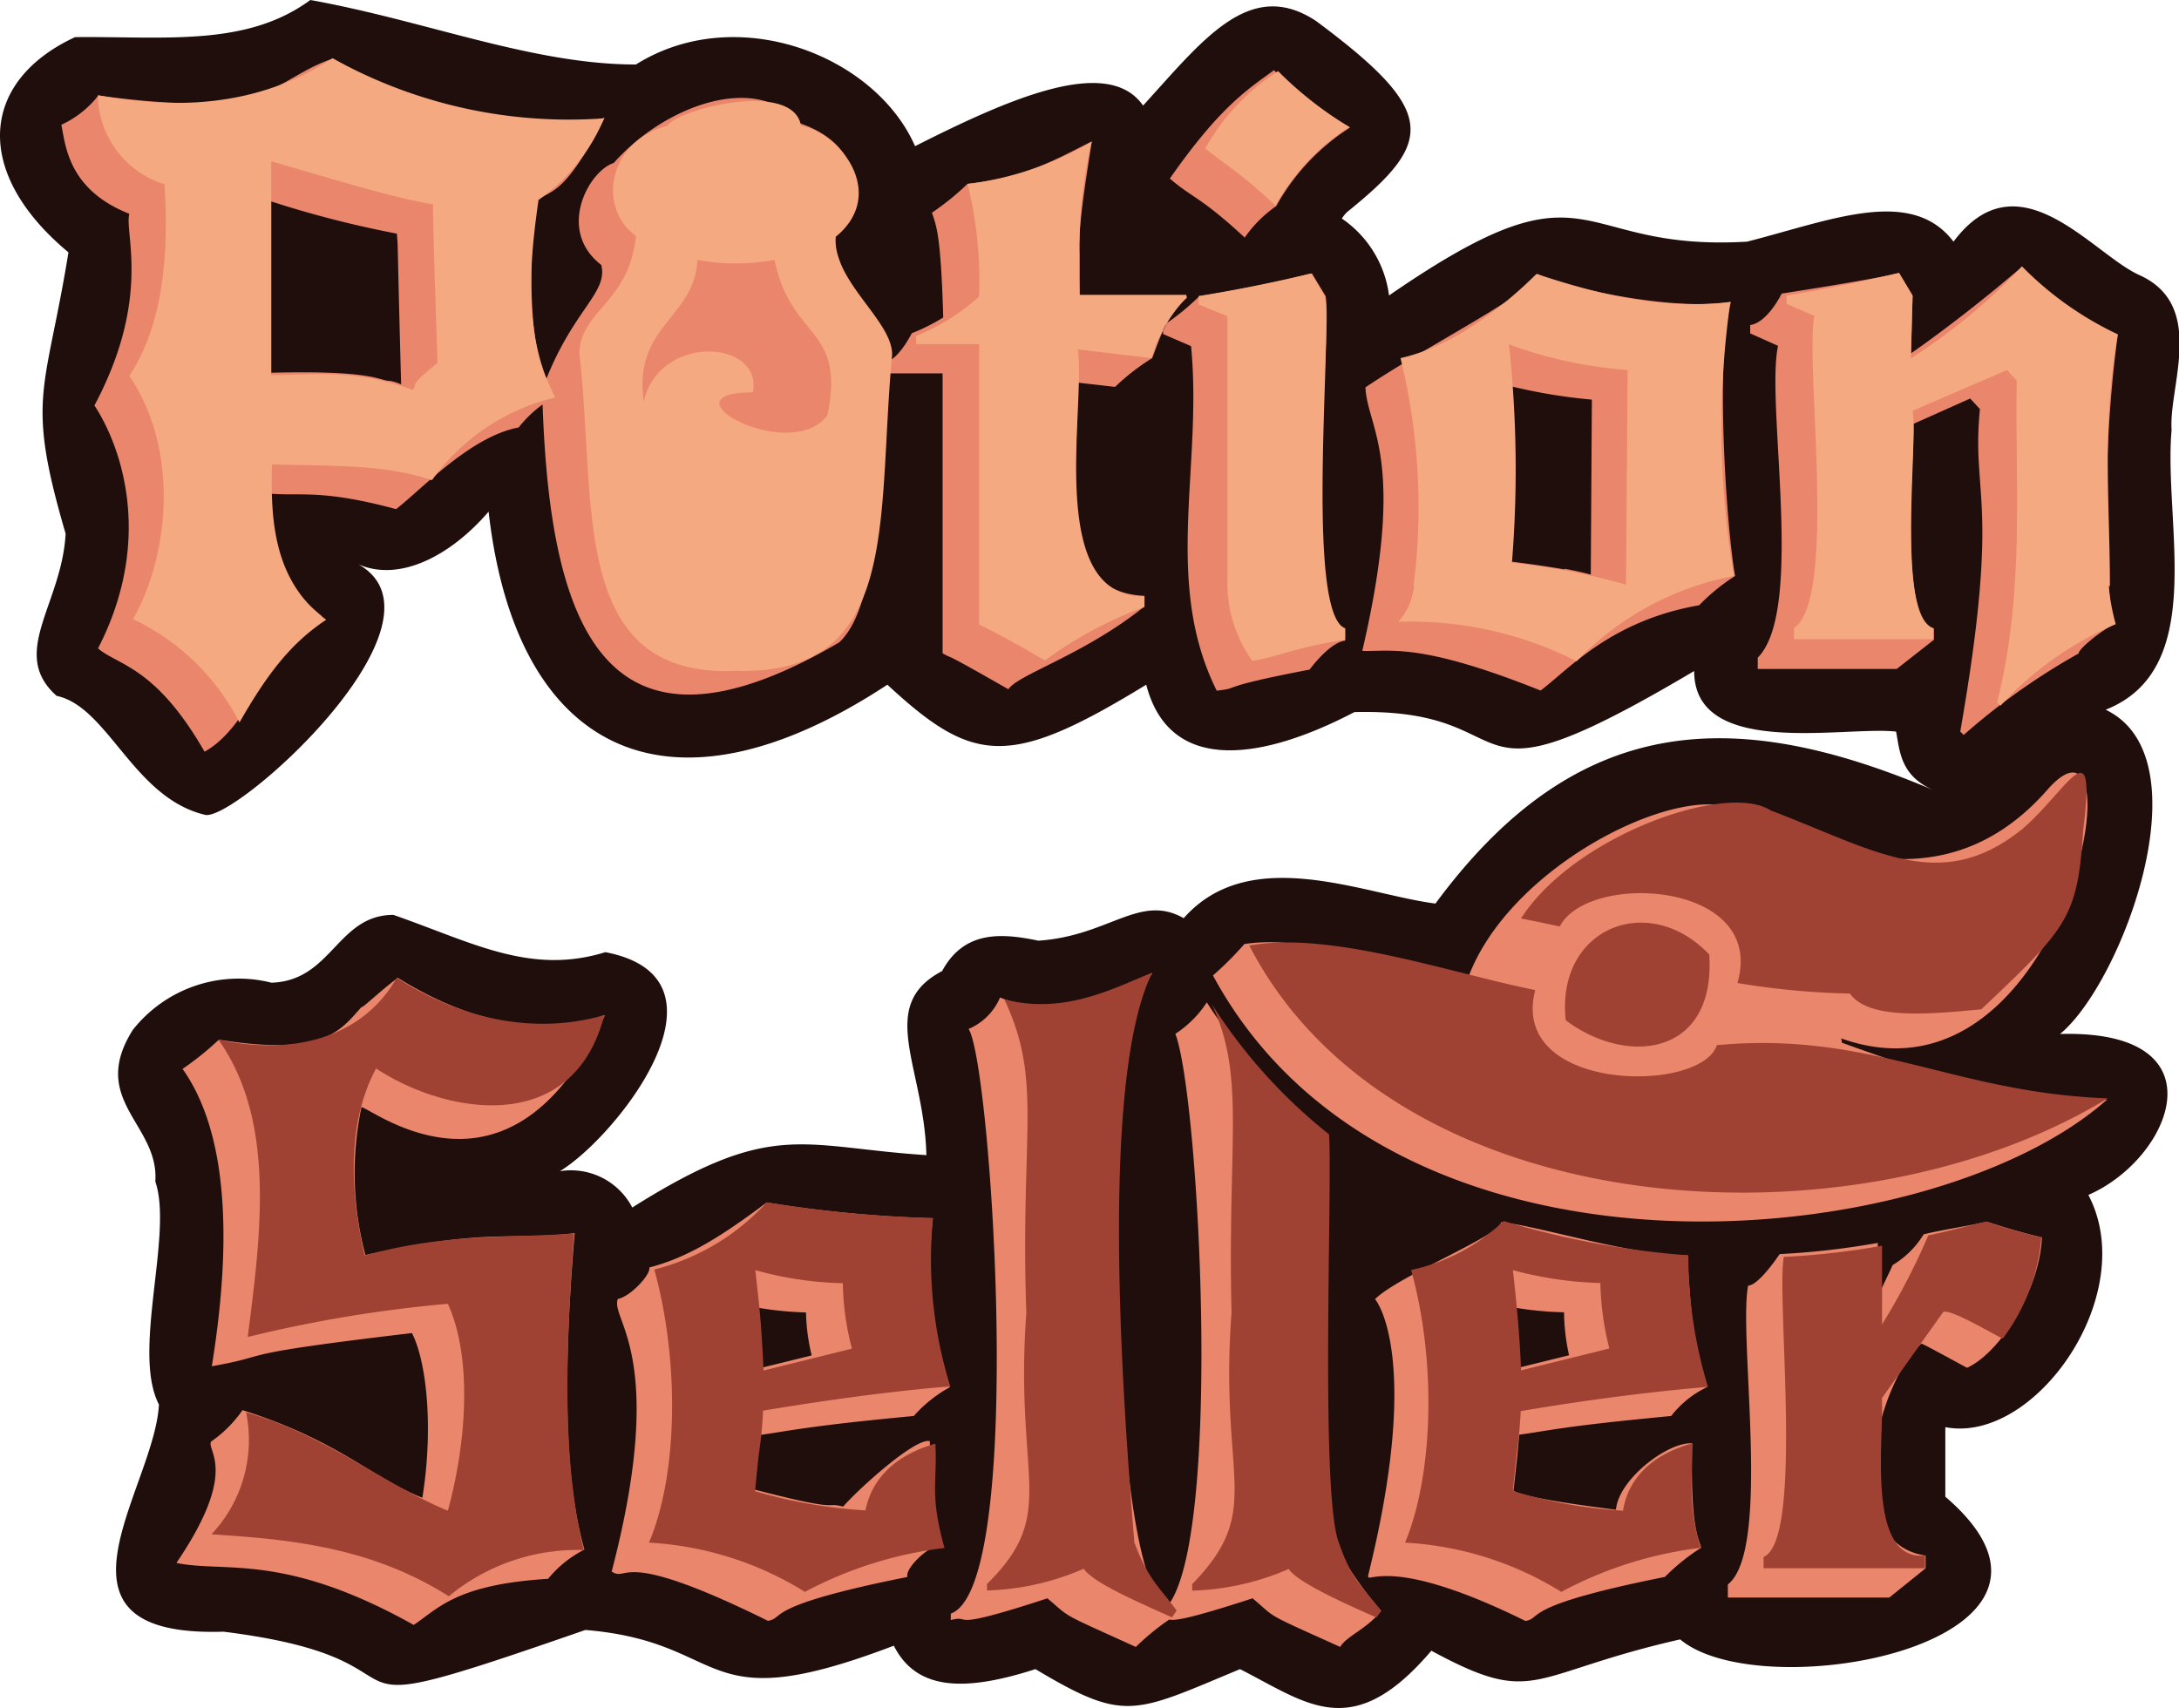 <svg xmlns="http://www.w3.org/2000/svg" viewBox="0 0 138.47 108.56"><defs><style>.a{fill:#200e0c;}.b{fill:#ea866c;}.c{fill:#f5a980;}.d{fill:#9f4233;}</style></defs><title>logo_sf</title><path class="a" d="M138,27.32c-.2-2.76,2.24-7.94-2.08-9.85-3-1.38-7.65-7.63-11.78-2.11-2.68-3.53-7.79-1.36-13.12,0-11.37.67-9.58-5.67-22.75,3.42a7,7,0,0,0-3-4.89,2.44,2.44,0,0,1,.32-.4h0C91.17,9,91.39,7.1,83.64,1.34c-4.21-2.79-7.17,1.17-11,5.37-2.22-3.19-8.42-.49-14.49,2.58C55.61,3.5,46.81.09,40.41,4.1,33.82,4.1,27.07,1.32,19.72,0,15.65,3,10.44,2.3,4.77,2.36c-6,2.78-6.56,8.57-.42,13.68-1.46,9-2.74,9.13-.18,17.88-.24,4.51-3.62,7.6-.57,10.31,3.26.69,4.87,6.45,9.39,7.55,1.78.64,16.23-12.26,9.79-15.91,2.6,1.14,5.85-.53,8.27-3.35,1.72,15.21,11.31,20.22,25.34,11,5.47,5.06,7.74,5.33,16.45,0,1.48,5.7,7.34,4.82,13.23,1.74,11.56-.29,5.63,6.85,21.59-2.61,0,5.58,9.57,3.48,12.83,3.85.24,1.2.25,2.81,2.4,3.73-12.67-5.38-22.67-5-31.67,7.2-4.56-.58-11.78-3.85-16,.93-2.79-1.59-4.74,1.13-9.23,1.43-2.31-.48-4.71-.68-6.12,1.93-4.21,2.21-1.13,6.09-1,11.7-8-.52-9.75-2.31-18.69,3.33a4.4,4.4,0,0,0-4.6-2.31c3.56-2.15,11.6-12.25,2.89-13.92C33.68,62,30,59.89,25,58.15c-3.57,0-3.91,4.19-7.75,4.31a8.56,8.56,0,0,0-8.81,3c-2.83,4.49,1.69,6,1.43,9.64,1.15,3.34-1.51,10.83.23,14.17C9.82,94.65,2,104.09,14.2,103.71c15.2,1.89,3.64,6.62,23-.11,9.34.78,7,5.81,19.6,1,1.46,2.9,4.58,2.91,9,1.49,5.71,3.41,6.23,2.82,13,0,4.31,2.19,7.13,4.73,12.16-1.17,6.69,3.62,6.09,1.49,15.81-.72,5.23,4.41,27.67.21,16.85-9.07V90.71c5.71,1.1,12.41-8.45,9.09-14.76,5.28-2.29,8.68-10.52-1.8-10.23,3.91-3.2,9.31-17.54,2.9-20.61C140.36,42.52,137.47,33.25,138,27.32Z"/><path class="b" d="M110,19.19c-3.7.61-10.71-.93-12.29-1.78-.43,1.3-6.56,4.28-10.94,7.21.11,2.6,2.65,4.53-.2,16.75,1.81.06,3.65-.55,11.33,2.52,1.76-1.31,4.43-4.44,10.08-5.42a12.36,12.36,0,0,1,2.28-1.86C109.67,33.28,109,22.43,110,19.19Zm-10.58,17c-1.31-.22-2.51-.39-3.6-.52a81.36,81.36,0,0,0,.07-11.15,34.71,34.71,0,0,0,5.27.88l-.07,11.12c-.56-.15-1.11-.27-1.67-.37ZM85.48,40v.72c-1,.11-2.26,1.84-2.26,1.84-6.11,1.17-4.23,1.15-5.9,1.34C73.89,37,76.43,29.72,75.69,22l-1.78-.77v-.53a15.43,15.43,0,0,0,2.31-1.88c4.11-.65,5.79-1.14,7.15-1.44l.87,1.44c.48,2.79-1.81,20,1.24,21.12ZM75.38,18.78H68.61c-.16-3.69,0-4.84.77-9.79-2.26,1.12-4.27,2.34-7.89,2.69a16.75,16.75,0,0,1-2.27,1.84c.27.79.57,1.35.72,6.66a12.45,12.45,0,0,1-2,1s-.7,1.42-1.46,1.76c.51-1.88-2.61-3.21-3.62-8.09,1.82-1.39,2.55-5.56-2.2-7.07C48.22,4.7,42.42,6.52,39,10.36c-1.58.5-3.66,4.27-.79,6.48.43,1.76-1.71,2.78-3.49,7.24-.83-1.77-1.18-4.77-.79-11.21,1-.88,1.79-.1,4.49-5.38-3.25.78-10.93,0-17.26-3.77-4,1.36-3.61,3.9-14.91,2.35A6.35,6.35,0,0,1,3.9,7.93c.27,1.37.47,4.14,4.32,5.66C7.88,14.76,9.65,18.93,6,25.77c1.8,2.75,3.73,8.65.23,15.44C7.48,42.3,9.87,42.32,13,47.78c2.84-1.6,3.57-5.67,7.47-8.6C19.09,38,17.34,36.7,17,31.36c2,.21,3.31-.31,8.17,1,1.65-1.28,4.73-4.62,7.79-5.19a7.51,7.51,0,0,1,1.52-1.46c.49,14.2,4,23.83,18.85,15.12,2.6-2.44,2.28-10,3.1-17.1H59.9V41.52c.87.5-.5-.39,4.18,2.29.58-.93,4.84-2.2,8.64-5.26v-.68c-5.66-.26-4.23-7-4.23-13.55l2.37.27a14.46,14.46,0,0,1,2.36-1.83c.3-.73.87-2.78,2.21-3.83ZM24.8,24.21c-.76,0-.91-.71-7.88-.51v-11a66.11,66.11,0,0,0,8.3,2.15c.09,1.2,0-.51.27,9.58A3.26,3.26,0,0,0,24.8,24.21ZM85.8,8.1a13.91,13.91,0,0,0-4.7,5,7.92,7.92,0,0,0-2,2c-2.84-2.62-3.25-2.46-4.76-3.75,3.13-4.48,4.84-5.6,6.62-6.89A20,20,0,0,0,85.8,8.1Zm48.61,31.57c-.67.24-2.37,1.59-2.31,1.86a42.43,42.43,0,0,0-7.31,5.18l-.22-.21c2.59-14.86.69-14.88,1.25-20.5l-.62-.67-3.6,1.61c.1,1.4-1,12.74,1.3,13v.72l-2.37,1.86H111.7V41.8c3-3,.49-16.09,1.29-19.82l-1.77-.79v-.53c1.12-.16,2-2,2-2,4.1-.64,6.09-1,7.46-1.3l.86,1.44-.1,3.66c2-1.4,4.48-3.3,7.05-5.5a17.25,17.25,0,0,0,6.09,4.32c-1.2,8.86-.64,17.64-.22,18.39Z"/><path class="b" d="M23.22,79.77c7.93-1.74,9-.9,13.3-1.39-1,11.82-.23,17.15.62,20.11a7.19,7.19,0,0,0-2.31,1.86c-5.87.36-7,1.91-8.54,2.93-8.26-4.62-12-3.3-15.08-3.94,4-5.88,1.91-7.09,2.2-7.71a7.92,7.92,0,0,0,2-2c6.08,1.92,8.22,4.29,11.43,5.57.7-4.33.3-8.57-.66-10.47-12,1.42-8.46,1.35-12.72,2.11,1.79-11.09,0-16.28-1.86-18.9a18.8,18.8,0,0,0,2.31-1.86c6.78,1.1,7.76-.65,9.06-2.07.09.06,1-.87,2.31-1.86C32.4,66.59,37.37,65,38.44,64.53c-6.08,13.26-15,5.7-15.47,5.85A20.28,20.28,0,0,0,23.22,79.77Zm37.16,8.39A8.48,8.48,0,0,0,58.07,90c-6.88.65-7.81.94-10,1.24-.34,3.35-.27,2.68-.34,3.38,6,1.57,4.54.81,5.85,1.14.91-1.06,4.59-4.41,5.51-4.16,0,6.53.48,5.78.58,6.63-.73.08-2.19,1.49-2,2-9.31,1.86-7.74,2.6-8.87,2.79-9.59-4.74-8.81-2.42-9.93-3.13,3.59-13.75-.11-16,.39-17.33.8-.14,2.12-1.57,2-2,2.52-.64,4.75-2.1,7.46-4.13a79.44,79.44,0,0,0,10.56,1,25.56,25.56,0,0,0,1.06,10.71ZM48,83.09c.3,3.89.19,3,.25,3.88l3.33-.82a12.54,12.54,0,0,1-.36-2.73A21.69,21.69,0,0,1,48,83.09ZM84.83,98c-1-.09-.55-24.5-.64-26a33.85,33.85,0,0,1-7.5-8.29,6.81,6.81,0,0,1-2,2c1.49,3.85,3,31.43-.39,36.23-3.6,0-4.69-34.61-1.08-40.08-1.68.74-6.12,3-9.67,1.54a3.76,3.76,0,0,1-2,2c1.44,2.16,3.67,35.44-1.13,37.16v.41c1.48-.37-.52.8,6.14-1.38,1.57,1.32.67.84,5.62,3.09a15.46,15.46,0,0,1,2.12-1.74c.36.07,1.14,0,5.3-1.35,1.58,1.33.6.85,5.57,3.09.36-.67,1.71-1.15,2.6-2.29a23,23,0,0,1-3-4.39Zm49.11-28.1c-8-.71-9.64-1-16.9-3.63A.83.83,0,0,0,117,66c14.38,5.13,19.16-22.8,13.06-15.75-7.21,8.14-16.18,2.7-20.8.92C105,50.62,95.86,55.5,93.35,62c-5.84,0-9.45-2.69-14.27-2a21,21,0,0,1-2,2c11.42,21.13,45.7,17.78,56.82,7.89ZM108.51,88.15A6.35,6.35,0,0,0,106.2,90c-6.92.66-7.49.89-9.66,1.19-.11,1.44-.25,2.49-.36,3.57,1,.51,5,1,6.51,1.2.16-1.94,3.32-4.34,4.85-4.22-.14,5.27.39,6,.57,6.63a13.36,13.36,0,0,0-2.31,1.86c-9.31,1.86-7.73,2.6-8.86,2.8C87.35,98.29,86.68,101.2,87,99.9c3.13-12.8.8-16.81.38-17.33,1.56-1.52,8-4.06,8-4.88,2.29.18,8,2.07,11.84,2.1.41,7.1,1,7.73,1.25,8.36Zm-9.08-4.74a21.44,21.44,0,0,1-3.3-.32c.3,3.88.21,3,.26,3.87l3.32-.82a13.22,13.22,0,0,1-.32-2.73Zm22.84-5a5.8,5.8,0,0,1-2,2c-.29.66,0,0-.94,2V79a50.28,50.28,0,0,1-6.24.71s-1.32,2-2,2c-.64,3.27,1.5,16.8-1.29,19v.83h10.26l2.31-1.86v-.81c-5.48-.76-3.23-10.8-.27-13.47.08,0,1.91,1,2.9,1.54,2.16-1,4.62-5,4.76-8.29-1.19-.28-2.36-.63-3.51-1-1.2.28-2.74.5-4,.8ZM38.4,64.52c-6.08,13.26-15,5.7-15.47,5.85"/><path class="c" d="M77.59,10.21l-1-.77a13.74,13.74,0,0,1,4.63-4.92,23.19,23.19,0,0,0,4.53,3.55,13.91,13.91,0,0,0-4.7,5A30.54,30.54,0,0,0,77.59,10.21ZM78,36.8A8.45,8.45,0,0,0,79.58,42c1.53-.21,2.57-.82,5.9-1.34v-.72c-2.58-1-.79-19-1.29-21.12l-.87-1.44c-1.67.41-4.41,1-7.15,1.44v.53L78,20.1Zm56.08.45c0-5.35-.53-10.12.5-16a21.23,21.23,0,0,1-6.09-4.32,37.36,37.36,0,0,1-7.06,5.85l.11-4-.86-1.44c-1.66.41-4.41,1-7.15,1.44v.53l1.77.77c-.62,2.83,1.48,18-1.29,19.83v.72h8.83v-.71c-2.34-.85-.94-11.8-1.3-13.81l6-2.59.62.67c-.12,6.6.53,13.4-1.25,20.45l.22.21a21.24,21.24,0,0,1,7.32-5.18A14,14,0,0,1,134,37.25ZM15.22,45.92a14.61,14.61,0,0,0-6.77-6.57c2.28-4,3-10.68-.23-15.46,2.1-3.19,2.53-7.56,2.23-12.18A6,6,0,0,1,6.22,6.05c4.63.86,10,.88,14.91-2.35A30.84,30.84,0,0,0,38.39,7.52a12,12,0,0,1-4.17,5.19c-.4,2.9-1.2,8.48,1.08,12.55a13.5,13.5,0,0,0-7.85,5.26c-3-1-6-.89-10.17-1-.07,3.24,0,7.35,3.45,9.87C18.51,40.86,17,42.8,15.22,45.92Zm2-22.08c2.85,0,5.4-.4,9,.94.39-.38-.43-.11,1.58-1.71-.07-2.53-.21-5.75-.29-10.08C25,12.58,21,11.33,17.24,10.26V23.84ZM89.83,37.23A39.82,39.82,0,0,0,89,22.76c2.88-.63,6-2.73,8.64-5.35h0c3.35,1.11,7.79,2.35,12.32,1.78a56.54,56.54,0,0,0,.23,17.42,18.66,18.66,0,0,0-10,5.42,23.32,23.32,0,0,0-11.33-2.51,4,4,0,0,0,1-2.28Zm6.06-15.34a74,74,0,0,1,.19,13.88,42.57,42.57,0,0,1,7.25,1.39l.1-13.64A27.84,27.84,0,0,1,95.89,21.89ZM68.61,16.2A28.52,28.52,0,0,1,69.38,9a20.34,20.34,0,0,1-7.89,2.69,26.14,26.14,0,0,1,.73,7.16,13.53,13.53,0,0,1-4,2.5v.52h4V39.69c.89.46,1.9.94,4.18,2.29a25.44,25.44,0,0,1,6.33-3.4V37.9C66.42,38,69,26,68.5,22.21l4.68.55a9.12,9.12,0,0,1,2.21-3.83v-.19H68.61ZM46.82,42.64c-10.76.5-8.89-10.86-10-20.12,0-2.78,3.17-3.25,3.59-7.53-2.44-1.72-1.83-6,2-7,.7-1.07,8-2.91,8.49,0,2.57.5,5.49,4.37,2.21,7.06-.22,2.82,3.66,5.37,3.58,7.53C55.71,33,57.3,42.89,46.82,42.64ZM40.91,25.52c1-4.36,7.59-3.92,6.93-.58-6,0,2.4,4.62,4.74,1.45,1.17-5.68-2.31-4.74-3.36-9.87a13.53,13.53,0,0,1-4.49.07l-.41-.07C44.15,20.22,40.22,20.7,40.91,25.52Z"/><path class="d" d="M108.62,60.67c.42,6.44-5.2,7.12-9.12,4.18C98.86,59,104.75,56.6,108.62,60.67Zm-12-2.3c.92.18,1.74.35,2.5.52,1.78-3.51,13.16-2.89,11.29,3.59a48.87,48.87,0,0,0,7.15.67c1.13,1.6,4.64,1.37,8.35,1,5.45-5.16,6.12-5.81,6.47-11.37.84-6.7-.94-2.62-3.86-.09-5.23,4.19-9.29,1.37-16-1.18-2.78-1.82-12.46,1.58-15.86,6.86Zm12.48,8.06c-1,3.11-13.24,3-11.54-3.5-5.45-1.1-13-3.77-18.17-2.83,9.23,17.84,38.33,19.6,54.55,9.71-9.8-.35-15-4.29-24.84-3.38ZM85.1,98.1c-1.22-2.9-.43-22.54-.64-26A33.48,33.48,0,0,1,77,63.81c2.17,4.65,1,8.52,1.26,19.62-.8,10.71,2.14,12.47-2.5,17.26v.41a16.44,16.44,0,0,0,6.14-1.38c.47.84,3.89,2.35,5.57,3.09l.29-.43C86.73,101,85.93,100.52,85.1,98.1Zm37.44-19.58a42.75,42.75,0,0,1-2.94,5.66v-5a50.28,50.28,0,0,1-6.24.71c-.5,2.52,1.28,18-1.29,19.07v.72h10.26v-.81c-3.77.39-2.59-7.53-2.74-10l3.89-5.47c.36-.29,3.27,1.45,3.79,1.68a12.35,12.35,0,0,0,2.45-6.43c-1.19-.28-2.36-.63-3.51-1C125.05,77.91,123.82,78.26,122.54,78.52ZM96.38,92.42c-.09.89-.18,1.68-.24,2.35a30.35,30.35,0,0,0,7,1.25c.29-1.87,1.64-3.51,4.37-4.27.09,1.81-.31,3.94.57,6.63a25,25,0,0,0-8.86,2.8h0a21,21,0,0,0-9.93-3.13c1.8-4.34,2-11.54.38-17.33a12.18,12.18,0,0,0,5.88-3.11,55.11,55.11,0,0,0,11.74,2.18,28.56,28.56,0,0,0,1.25,8.36c-3.29.27-7.63.81-11.9,1.54C96.59,90.6,96.51,91.52,96.38,92.42Zm.11-8.15c.08,1,.14,2,.17,2.83l5.61-1.39a18.29,18.29,0,0,1-.57-4.16,23.72,23.72,0,0,1-5.56-.82h0C96.29,82.06,96.41,83.25,96.49,84.27ZM48.22,92.43c-.1.89-.17,1.68-.24,2.35A31.45,31.45,0,0,0,55,96c.36-1.85,1.72-3.47,4.44-4.24.13,2.56-.37,3.21.58,6.63a25.25,25.25,0,0,0-8.87,2.79,20.91,20.91,0,0,0-9.91-3.13c1.85-4.35,1.94-11.55.34-17.36a14.47,14.47,0,0,0,7.15-4.27,77.81,77.81,0,0,0,10.56,1,27.11,27.11,0,0,0,1.1,10.7c-3.35.26-7.57.82-11.9,1.54A25.13,25.13,0,0,1,48.22,92.43ZM48,80.73c.23,2.14.38,3.13.52,6.38l5.62-1.39a17.18,17.18,0,0,1-.58-4.16A22.26,22.26,0,0,1,48,80.73ZM72.09,98.1c-.61-7.64-2.36-29.17,1.13-36.28-2.47,1-5.59,2.69-9.4,1.7,2.47,5.24,1,8.39,1.4,19.94-.78,10.65,2.11,12.67-2.5,17.22v.41a16.44,16.44,0,0,0,6.14-1.38c.64.86,2.9,1.88,5.62,3.09l.29-.43c-1-1.41-1.78-1.91-2.66-4.27ZM23.9,67.91c4.43,2.93,12.52,4.36,14.5-3.39-3.79,1.1-8.42.67-13.19-2.37-2.1,3.68-6.35,5-11.33,3.93,3.61,5.11,2.74,12.14,1.86,18.9a84.19,84.19,0,0,1,12.72-2.11c1.5,3.27,1.26,8.53,0,13.15-4.06-1.67-7.86-4.87-12.82-6.25a8.75,8.75,0,0,1-2.2,7.75c4.75.31,10.06.75,15.08,3.94a12.84,12.84,0,0,1,8.58-2.94C35.64,92.6,36,85.25,36.48,78.41c-4.43.28-8.29,0-13.3,1.39C22.47,76.81,21.78,71.85,23.9,67.91Z"/></svg>